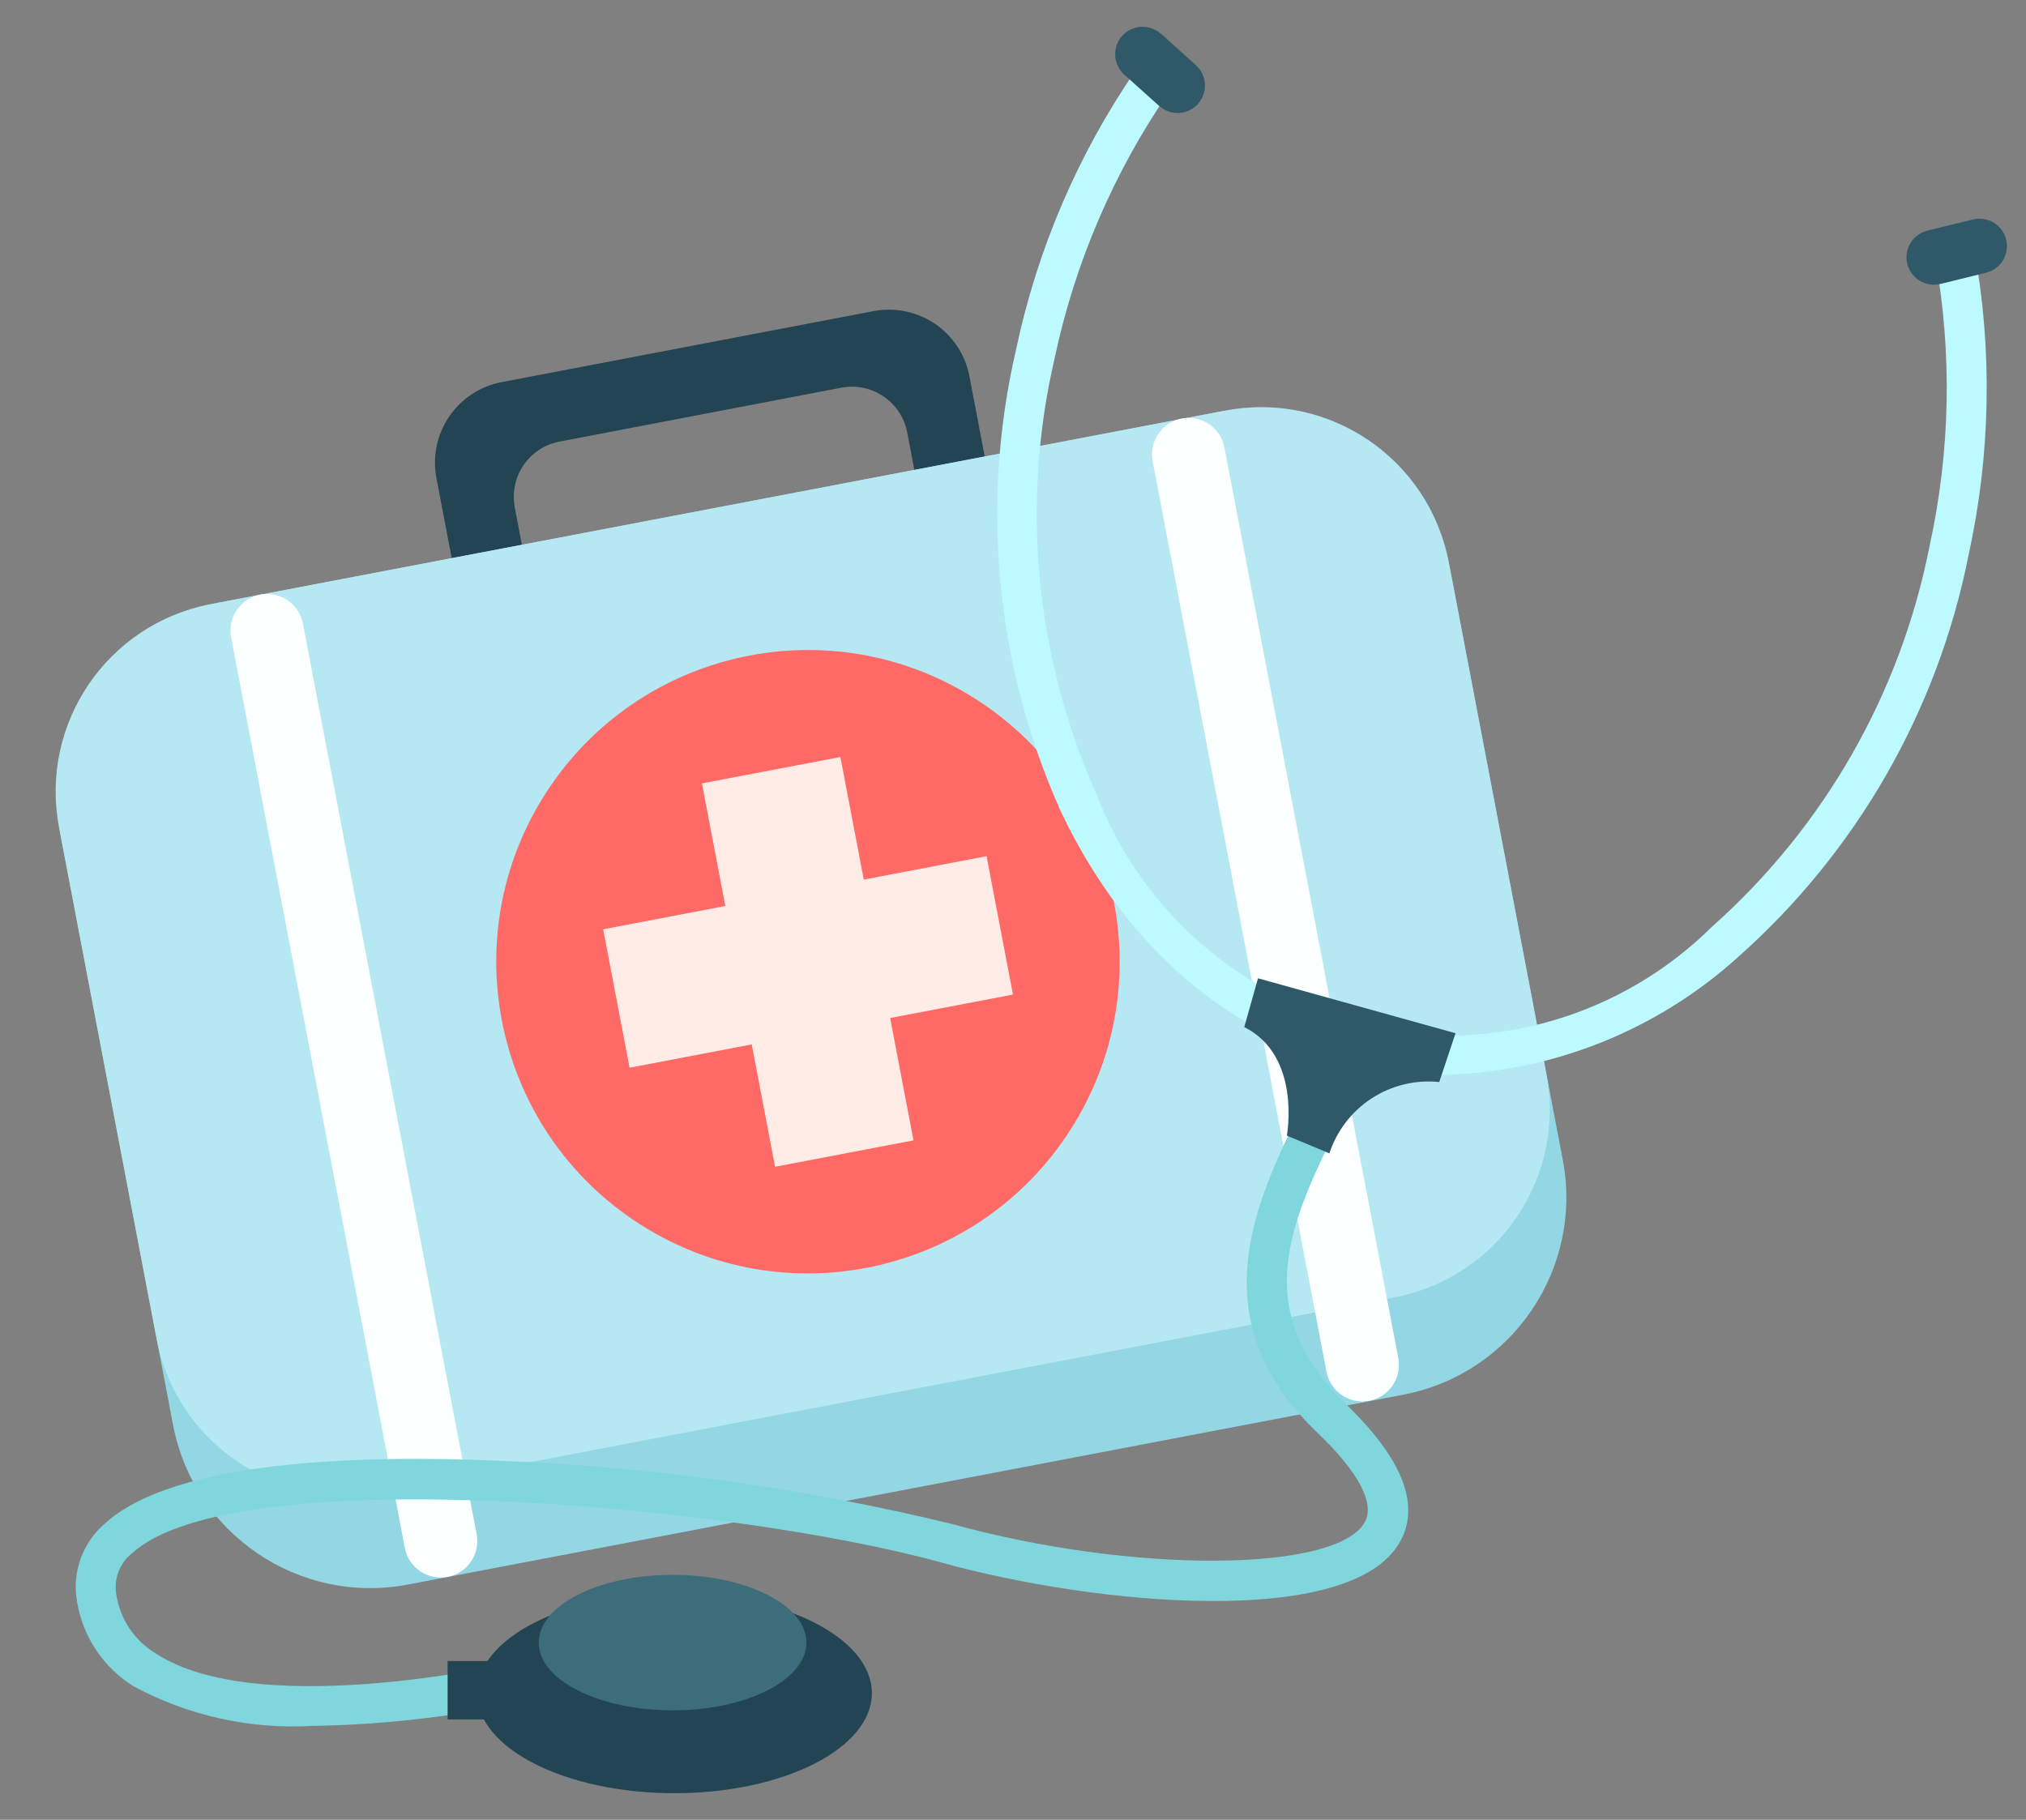 <svg width="59" height="53" viewBox="0 0 59 53" fill="none" xmlns="http://www.w3.org/2000/svg">
<rect x="0" y="0" width="59" height="53" fill="#808080" stroke="none"/>
<path d="M25.444 9.06L14.603 11.13C13.982 11.249 13.434 11.611 13.079 12.134C12.723 12.658 12.591 13.301 12.709 13.922L13.909 20.211C14.029 20.833 14.39 21.381 14.914 21.737C15.438 22.092 16.082 22.224 16.703 22.105L27.539 20.05C28.161 19.931 28.709 19.569 29.064 19.046C29.419 18.522 29.552 17.879 29.433 17.258L28.233 10.969C28.176 10.66 28.058 10.366 27.887 10.103C27.716 9.84 27.494 9.613 27.235 9.436C26.976 9.259 26.684 9.134 26.377 9.07C26.07 9.005 25.753 9.002 25.444 9.06ZM27.144 16.401C27.226 16.828 27.135 17.269 26.891 17.629C26.648 17.989 26.271 18.237 25.844 18.319L17.634 19.887C17.208 19.968 16.767 19.877 16.408 19.633C16.048 19.39 15.8 19.013 15.718 18.587L14.991 14.779C14.91 14.352 15.001 13.911 15.244 13.551C15.488 13.191 15.865 12.943 16.291 12.861L24.501 11.291C24.928 11.21 25.369 11.301 25.729 11.545C26.089 11.788 26.337 12.165 26.419 12.591L27.144 16.401Z" fill="#234453"/>
<path d="M35.403 12.012L6.424 17.54C3.25 18.145 1.169 21.209 1.774 24.382L5.039 41.498C5.644 44.671 8.708 46.753 11.881 46.148L40.86 40.62C44.033 40.015 46.115 36.951 45.51 33.777L42.245 16.662C41.64 13.488 38.576 11.406 35.403 12.012Z" fill="#93D7E5"/>
<path d="M35.687 11.957L6.139 17.594C3.123 18.169 1.144 21.081 1.72 24.098L4.562 38.998C5.137 42.014 8.049 43.993 11.065 43.417L40.614 37.781C43.63 37.206 45.609 34.294 45.033 31.277L42.191 16.377C41.615 13.361 38.704 11.382 35.687 11.957Z" fill="#B5E8F2"/>
<path d="M7.577 17.317L7.576 17.318C6.999 17.428 6.621 17.985 6.731 18.562L11.789 45.08C11.899 45.657 12.457 46.036 13.034 45.926L13.035 45.926C13.612 45.816 13.991 45.258 13.88 44.681L8.822 18.163C8.712 17.586 8.155 17.207 7.577 17.317Z" fill="#FCFFFF"/>
<path d="M34.413 12.189L34.412 12.189C33.835 12.3 33.456 12.857 33.567 13.434L38.63 39.951C38.74 40.528 39.297 40.907 39.875 40.797L39.876 40.796C40.453 40.686 40.831 40.129 40.721 39.552L35.658 13.035C35.548 12.458 34.99 12.079 34.413 12.189Z" fill="#FCFFFF"/>
<path d="M31.154 32.933C33.874 28.721 32.664 23.103 28.453 20.384C24.241 17.664 18.622 18.874 15.903 23.085C13.184 27.297 14.394 32.915 18.605 35.635C22.817 38.354 28.435 37.144 31.154 32.933Z" fill="#FF6A66"/>
<path d="M24.473 22.047L20.441 22.816L22.571 33.981L26.602 33.212L24.473 22.047Z" fill="#FFECE6"/>
<path d="M17.565 27.065L18.334 31.096L29.499 28.966L28.73 24.935L17.565 27.065Z" fill="#FFECE6"/>
<path d="M41.995 31.308C41.199 31.308 40.404 31.223 39.625 31.054C35.885 30.254 32.79 27.628 30.896 23.64C29.001 19.418 28.542 14.691 29.589 10.183C30.204 7.262 31.392 4.492 33.082 2.032L34.029 2.697C32.428 5.031 31.302 7.657 30.714 10.426C29.723 14.684 30.152 19.149 31.936 23.14C32.588 24.839 33.654 26.348 35.036 27.532C36.419 28.715 38.074 29.535 39.853 29.917C41.633 30.299 43.479 30.232 45.225 29.721C46.972 29.21 48.563 28.271 49.855 26.99C53.123 24.086 55.348 20.192 56.192 15.903C56.799 13.139 56.854 10.282 56.353 7.497L57.497 7.282C58.026 10.219 57.97 13.232 57.331 16.148C56.434 20.688 54.072 24.809 50.608 27.879C48.242 30.018 45.185 31.235 41.995 31.308Z" fill="#BCFAFF"/>
<path d="M9.111 50.264C7.301 50.372 5.498 49.975 3.901 49.118C3.463 48.849 3.088 48.488 2.802 48.061C2.516 47.634 2.325 47.15 2.243 46.643C2.168 46.222 2.205 45.789 2.351 45.387C2.497 44.986 2.746 44.63 3.074 44.355C5.096 42.534 10.443 42.364 14.574 42.544C19.007 42.721 23.411 43.337 27.723 44.384C32.952 45.831 38.905 45.805 39.741 44.337C40.051 43.797 39.563 42.869 38.375 41.737C34.913 38.422 36.554 35.037 37.875 32.322C38.126 31.803 38.365 31.313 38.575 30.822L39.648 31.279C39.43 31.793 39.174 32.319 38.938 32.828C37.602 35.561 36.35 38.147 39.191 40.891C40.849 42.485 41.377 43.839 40.763 44.917C39.326 47.439 31.952 46.762 27.422 45.509C21.329 43.823 6.868 42.518 3.863 45.222C3.678 45.364 3.536 45.554 3.453 45.771C3.369 45.988 3.347 46.224 3.389 46.453C3.444 46.8 3.574 47.131 3.769 47.424C3.965 47.716 4.221 47.962 4.521 48.146C7.63 50.197 15.414 48.331 15.49 48.312L15.765 49.444C13.584 49.952 11.356 50.227 9.118 50.266L9.111 50.264Z" fill="#7FD6DD"/>
<path d="M19.641 52.225C22.816 52.225 25.39 50.921 25.39 49.312C25.39 47.703 22.816 46.399 19.641 46.399C16.465 46.399 13.892 47.703 13.892 49.312C13.892 50.921 16.465 52.225 19.641 52.225Z" fill="#234453"/>
<path d="M19.587 49.812C21.739 49.812 23.485 48.929 23.485 47.839C23.485 46.749 21.739 45.866 19.587 45.866C17.434 45.866 15.688 46.749 15.688 47.839C15.688 48.929 17.434 49.812 19.587 49.812Z" fill="#3D6D7A"/>
<path d="M36.235 29.913L36.635 28.492L42.387 30.092L41.913 31.513C41.223 31.442 40.529 31.609 39.947 31.987C39.365 32.365 38.93 32.931 38.713 33.59L37.475 33.074C37.475 33.074 37.909 30.751 36.235 29.913Z" fill="#2F5968"/>
<path d="M33.814 0.983L34.83 1.902C34.986 2.045 35.079 2.243 35.089 2.454C35.099 2.666 35.025 2.872 34.884 3.029C34.742 3.185 34.543 3.279 34.332 3.29C34.121 3.301 33.914 3.227 33.757 3.086L32.737 2.171C32.58 2.029 32.486 1.83 32.476 1.619C32.465 1.408 32.538 1.201 32.68 1.044C32.75 0.966 32.835 0.903 32.93 0.858C33.025 0.813 33.128 0.787 33.233 0.781C33.338 0.776 33.443 0.792 33.542 0.827C33.641 0.862 33.732 0.917 33.81 0.987L33.814 0.983Z" fill="#2F5968"/>
<path d="M56.126 6.716L57.457 6.392C57.663 6.342 57.88 6.375 58.061 6.485C58.242 6.595 58.372 6.772 58.423 6.977C58.473 7.183 58.44 7.4 58.33 7.581C58.219 7.763 58.042 7.893 57.836 7.943L56.508 8.27C56.302 8.32 56.085 8.286 55.904 8.176C55.723 8.066 55.593 7.889 55.542 7.683C55.492 7.477 55.526 7.26 55.635 7.079C55.745 6.898 55.922 6.768 56.127 6.717L56.126 6.716Z" fill="#2F5968"/>
<path d="M14.946 48.376H13.035V50.076H14.946V48.376Z" fill="#234453"/>
</svg>
